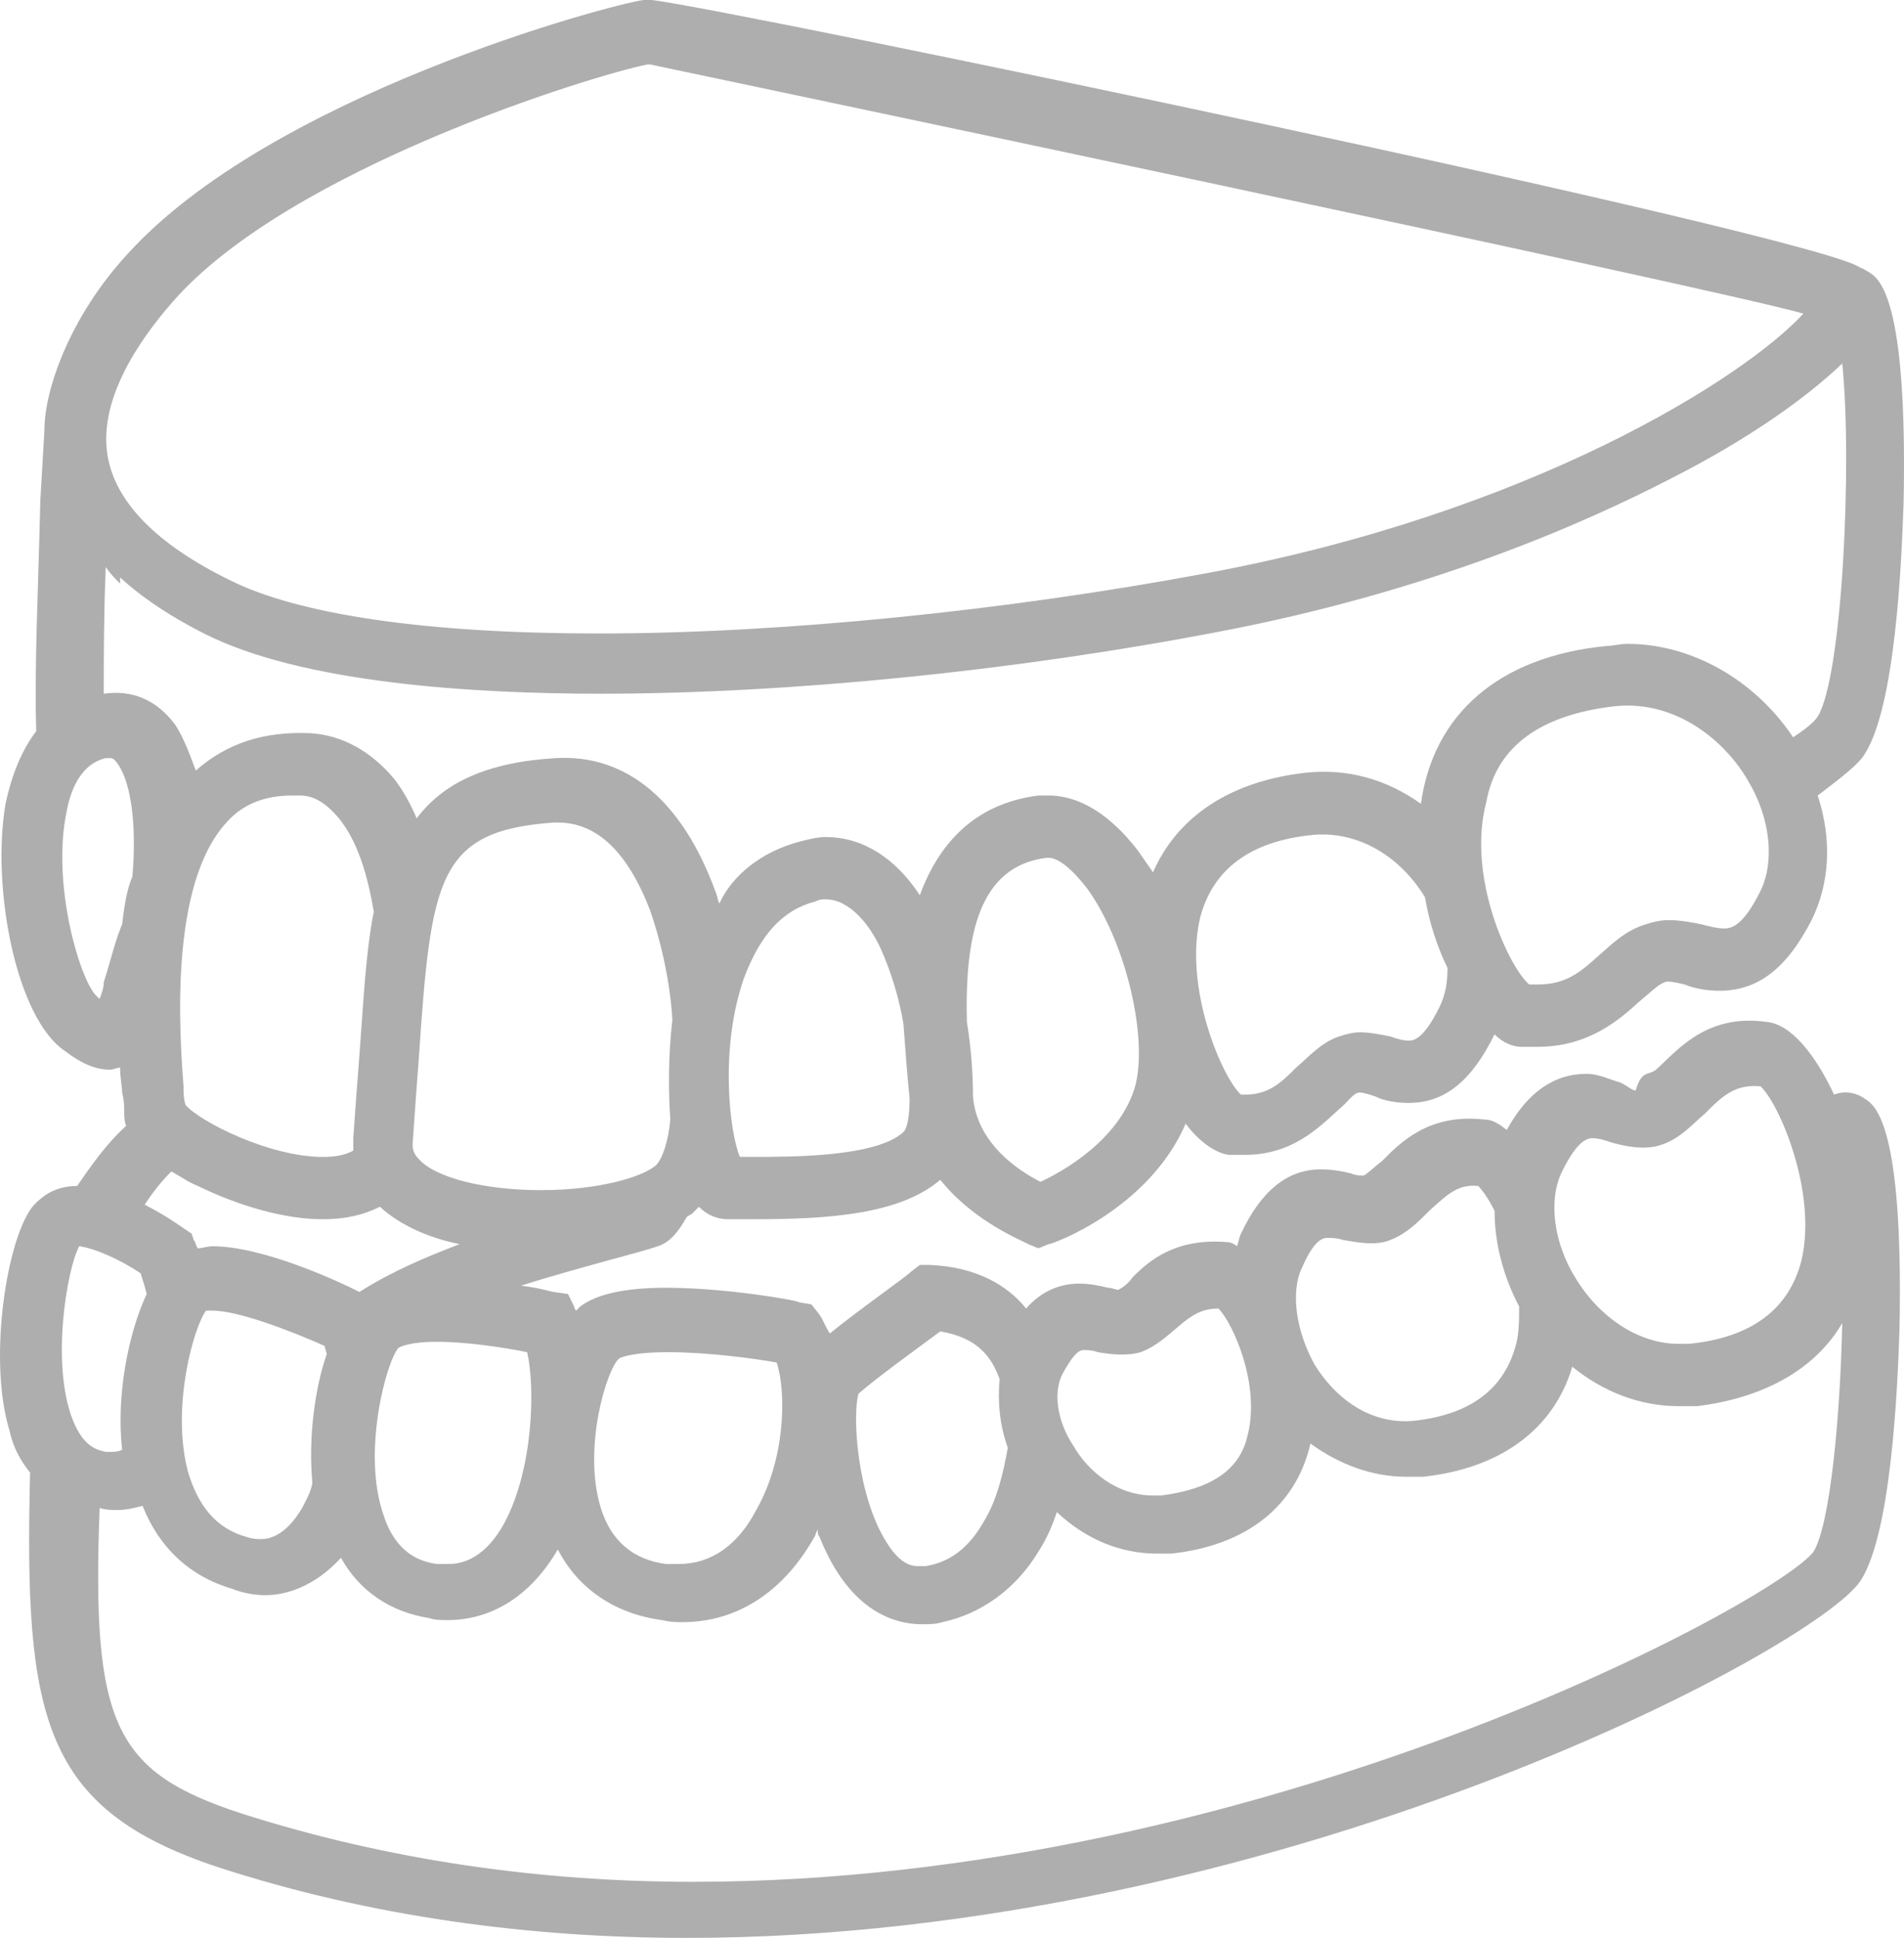 <svg xmlns="http://www.w3.org/2000/svg" width="57" height="58" viewBox="0 0 57 58">
    <path d="M1.024 36.056c.244-.249.612-.56 1.285-.56.429-.621.858-1.243 1.47-1.803-.061-.124-.061-.31-.061-.435 0-.124 0-.31-.062-.56 0-.186-.06-.434-.06-.745-.123 0-.184.062-.307.062-.429 0-.857-.186-1.347-.56-1.47-.994-2.204-4.91-1.776-7.397.184-.87.49-1.616.919-2.176-.061-1.927.061-4.227.122-6.9l.123-2.114c0-1.243.796-3.419 2.449-5.222C8.065 2.86 18.29.124 19.27 0h.245C21.72.249 54.6 7.087 55.702 8.02c.062 0 .123.061.245.124.306.186 1.164.746 1.041 6.9-.061 1.803-.245 6.092-1.163 7.522-.184.31-.674.684-1.409 1.243.43 1.306.368 2.611-.183 3.73-.735 1.43-1.592 2.114-2.756 2.114-.367 0-.734-.062-1.04-.187-.245-.062-.552-.124-.613-.062-.184.062-.428.31-.735.56-.612.559-1.53 1.367-3.061 1.367h-.49c-.245 0-.551-.124-.796-.373-.673 1.368-1.47 2.052-2.572 2.052-.367 0-.734-.063-.98-.187-.183-.062-.367-.124-.49-.124-.183 0-.367.31-.611.497-.613.56-1.409 1.368-2.817 1.368h-.49c-.429-.062-.918-.435-1.286-.933-1.102 2.55-3.98 3.606-4.102 3.606l-.306.124-.306-.124c-.062-.062-1.592-.622-2.633-1.927-1.225 1.057-3.43 1.18-5.572 1.18h-.796c-.307 0-.613-.123-.858-.372l-.183.186c-.062.063-.123.063-.184.125-.245.435-.49.746-.857.87-.368.124-.857.249-1.531.435-.673.187-1.592.435-2.572.746.551.062.919.187.98.187l.429.062.183.373c0 .062.062.124.062.124l.122-.124c.49-.373 1.347-.56 2.572-.56 1.775 0 3.918.373 3.98.435l.367.063.245.31c.122.187.184.373.306.56.919-.746 2.266-1.678 2.45-1.865l.244-.186h.306c1.409.062 2.327.621 2.878 1.305.429-.497.98-.746 1.592-.746.306 0 .613.062.857.124.123 0 .245.063.307.063.122-.063.306-.187.428-.373.49-.498 1.286-1.182 2.817-1.057.122 0 .245.062.306.124.061-.124.061-.249.122-.373.613-1.305 1.409-1.927 2.388-1.927.368 0 .674.062.919.124.122.062.306.062.367.062.123-.062.306-.248.551-.435.551-.56 1.409-1.43 3.062-1.243.245 0 .428.124.673.31.613-1.118 1.409-1.678 2.388-1.678.368 0 .735.187.98.249.184.062.367.249.49.249.184-.622.367-.435.612-.622.674-.622 1.531-1.678 3.307-1.43.734.062 1.47.995 2.02 2.176.306-.124.674-.062.919.124.306.187 1.163.746 1.04 6.9-.06 1.803-.244 6.093-1.163 7.523C54.355 49.359 38.13 58 20.556 58c-4.653 0-9.43-.622-14.022-2.114C1.268 54.146.717 51.411.901 44.075c-.245-.31-.49-.684-.612-1.243-.674-2.176-.061-5.906.735-6.776zm.98-11.812c-.49 2.238.428 5.222.918 5.595l.06.062c.062-.186.123-.31.123-.497.123-.373.245-.87.429-1.43.061-.124.061-.186.122-.31.062-.498.123-.995.307-1.43.122-1.368 0-2.736-.429-3.357-.122-.187-.184-.187-.245-.187h-.122c-.551.125-.98.622-1.164 1.554zm3.183-15.23c-1.04 1.181-2.265 2.984-1.96 4.662.246 1.368 1.47 2.611 3.613 3.668 2.082 1.057 5.94 1.616 11.083 1.616 5.51 0 12.185-.683 18.186-1.802 9.735-1.803 16.103-5.844 17.879-7.771-2.572-.746-33.37-7.211-34.534-7.46h-.061C17.8 2.237 8.677 5.035 5.187 9.014zm40.596 20.452h.245c.857 0 1.286-.373 1.837-.87.428-.373.796-.746 1.408-.933.184-.062.429-.124.674-.124.367 0 .673.062.98.124.244.063.49.125.673.125.184 0 .55 0 1.102-1.12.429-.87.306-2.175-.367-3.294-.674-1.181-2.143-2.424-3.98-2.238-2.205.249-3.552 1.181-3.858 2.86-.612 2.3.735 5.035 1.286 5.47zm-8.634 3.295h.123c.673 0 1.04-.31 1.53-.808.368-.311.735-.746 1.287-.933.183-.062.428-.124.612-.124.306 0 .612.062.918.124.184.063.368.125.551.125.123 0 .429 0 .919-.995.184-.373.245-.746.245-1.181-.306-.622-.551-1.368-.674-2.114-.796-1.305-2.082-1.989-3.367-1.865-1.899.187-3 1.057-3.368 2.487-.49 2.114.673 4.787 1.224 5.284zm-8.204-2.176c.122.746.183 1.492.183 2.238.123 1.43 1.409 2.238 2.02 2.549.674-.31 2.328-1.243 2.817-2.798.43-1.43-.244-4.351-1.408-5.967-.428-.56-.857-.933-1.163-.933h-.061c-2.021.249-2.45 2.3-2.388 4.911zm-6.797 4.04h.429c1.163 0 3.673 0 4.47-.745.122-.124.183-.497.183-.995-.061-.621-.122-1.367-.184-2.238-.122-.746-.367-1.554-.673-2.238-.306-.683-.919-1.492-1.653-1.492-.123 0-.184 0-.306.063-.98.248-1.654.994-2.144 2.3-.734 2.113-.428 4.6-.122 5.346zm-.735-7.956c.061.124.061.248.123.373.367-.808 1.224-1.554 2.449-1.865.245-.062.49-.124.735-.124 1.102 0 2.082.621 2.816 1.74.551-1.492 1.592-2.735 3.552-2.984h.306c.673 0 1.653.311 2.694 1.679.122.186.306.435.429.621.734-1.678 2.326-2.735 4.592-2.984 1.224-.124 2.388.187 3.429.933.367-2.673 2.326-4.414 5.572-4.725.183 0 .367-.062.612-.062 1.898 0 3.796 1.057 4.96 2.798.367-.25.612-.436.734-.622.735-1.181 1.041-7.584.735-10.568-1.102 1.057-2.878 2.3-5.082 3.419-2.755 1.43-7.348 3.419-13.532 4.6-6.123 1.181-12.92 1.865-18.553 1.865-3.796 0-8.94-.31-11.878-1.803-.98-.497-1.837-1.056-2.51-1.678v.186c-.184-.186-.307-.31-.43-.497-.06 1.43-.06 2.735-.06 3.792.857-.124 1.591.187 2.142.933.245.373.429.87.613 1.367.918-.808 2.02-1.18 3.429-1.119.98.062 1.837.56 2.51 1.368.245.31.49.746.674 1.181.796-1.057 2.081-1.678 4.163-1.803 2.143-.124 3.797 1.306 4.776 3.979zM9.78 40.532c0-.063-.06-.187-.06-.249-.98-.435-2.572-1.057-3.368-1.057h-.184c-.368.497-1.041 2.86-.551 4.787.306 1.057.857 1.74 1.775 1.99.184.061.307.061.43.061.428 0 .856-.31 1.224-.932.122-.249.245-.435.306-.746-.123-1.306.061-2.798.428-3.854zm-4.224-3.73l.183.124.061.187c.062.062.062.186.123.248.122 0 .306-.062.429-.062 1.53 0 3.796 1.057 4.408 1.368.98-.622 2.02-1.057 3-1.43-.918-.187-1.775-.56-2.388-1.12-.49.25-1.04.374-1.714.374-1.102 0-2.45-.373-3.735-.995-.306-.124-.551-.31-.796-.435-.306.31-.551.622-.796.995.612.31 1.04.621 1.225.746zm5.204-5.222c.123-1.616.184-3.046.429-4.29-.184-1.119-.49-2.113-1.041-2.797-.368-.435-.735-.684-1.164-.684H8.74c-.796 0-1.47.249-1.96.808-1.714 1.865-1.408 6.279-1.286 7.895 0 .187 0 .373.062.56.428.497 2.51 1.554 4.102 1.554.429 0 .674-.062.918-.187v-.373c.062-.87.123-1.74.184-2.486zm5.45 4.04c1.653 0 3-.372 3.429-.745.183-.187.367-.684.428-1.368-.061-.87-.061-1.927.061-2.984-.06-1.057-.306-2.238-.673-3.295-.674-1.74-1.592-2.61-2.755-2.61h-.123c-3.49.248-3.674 1.678-4.041 7.086-.061.808-.123 1.616-.184 2.549 0 .186.061.31.184.435.49.56 1.96.933 3.674.933zm-.429 4.85c-.612-.125-1.776-.311-2.694-.311-.919 0-1.163.186-1.163.186-.368.435-1.103 3.17-.43 5.035.368 1.12 1.103 1.368 1.593 1.43h.306c.245 0 1.041 0 1.715-1.243.857-1.616.918-4.04.673-5.098zm7.47.31c-.673-.124-2.082-.31-3.245-.31-1.163 0-1.47.186-1.47.186-.367.31-1.102 2.673-.55 4.476.306.994.979 1.554 1.959 1.678h.367c.98 0 1.776-.56 2.327-1.616.857-1.492.918-3.481.612-4.414zm6.674.498c-.245-.684-.673-1.244-1.775-1.43-.674.497-1.96 1.43-2.45 1.865-.183.621-.06 3.046.858 4.476.428.683.796.683.918.683h.245c.735-.124 1.286-.559 1.714-1.305.429-.684.613-1.554.735-2.238-.245-.684-.306-1.368-.245-2.051zm6.552-2.114c-.49 0-.796.186-1.225.56-.306.248-.612.559-1.102.745-.428.125-.918.063-1.286 0-.183-.062-.306-.062-.428-.062-.184 0-.368.249-.613.684-.306.56-.183 1.43.307 2.176.428.746 1.285 1.492 2.388 1.492h.244c1.47-.187 2.327-.746 2.572-1.74.429-1.555-.428-3.42-.857-3.855zm8.266-2.922c-.184-.373-.367-.621-.49-.746-.612-.062-.918.249-1.47.746-.305.311-.673.684-1.163.87-.428.187-1.04.063-1.408 0-.184-.062-.367-.062-.49-.062-.245 0-.49.311-.735.87-.367.747-.183 1.928.368 2.922.735 1.182 1.837 1.803 3 1.679 1.653-.187 2.633-.933 3-2.176.123-.373.123-.808.123-1.243-.49-.933-.735-1.927-.735-2.86zm7.96-3.73c-.735-.062-1.102.249-1.653.808-.368.311-.735.746-1.286.933-.49.186-1.102.062-1.53-.062-.185-.062-.368-.125-.552-.125-.122 0-.429 0-.918.995-.429.87-.245 2.176.428 3.233.735 1.18 1.898 1.927 3.062 1.927h.306c1.898-.187 3-1.057 3.368-2.487.49-2.051-.674-4.724-1.225-5.222zM7.208 54.27c4.47 1.43 9.062 2.052 13.532 2.052 17.083 0 32.513-8.455 33.554-9.885.49-.808.796-3.978.857-6.838-.796 1.368-2.327 2.238-4.347 2.487h-.551c-1.164 0-2.266-.435-3.184-1.181-.551 1.865-2.143 3.046-4.47 3.294h-.49c-1.04 0-2.02-.373-2.878-.994-.428 1.865-1.898 3.046-4.163 3.294h-.429c-1.102 0-2.143-.435-3-1.243-.123.373-.306.808-.551 1.181-.674 1.12-1.715 1.865-2.878 2.114-.184.062-.429.062-.612.062-.735 0-2.144-.31-3.062-2.61-.061-.063-.061-.187-.061-.25 0 .063-.061.125-.061.187-.919 1.678-2.327 2.61-3.98 2.61-.184 0-.368 0-.613-.061-1.408-.187-2.51-.933-3.122-2.114-.796 1.368-1.96 2.114-3.307 2.114-.184 0-.367 0-.551-.062-1.163-.187-2.082-.809-2.633-1.803-.796.87-1.653 1.119-2.265 1.119-.307 0-.674-.062-.98-.187-1.286-.373-2.204-1.243-2.694-2.486-.245.062-.49.124-.735.124-.184 0-.367 0-.551-.062-.245 6.465.429 7.895 4.225 9.138zM2.187 42.52c.306.747.673.871.98.933h.183c.062 0 .184 0 .306-.062-.183-1.616.184-3.481.735-4.662-.061-.249-.122-.435-.183-.622-.552-.373-1.348-.746-1.837-.808-.368.684-.858 3.543-.184 5.222z" opacity=".32"/>
</svg>

